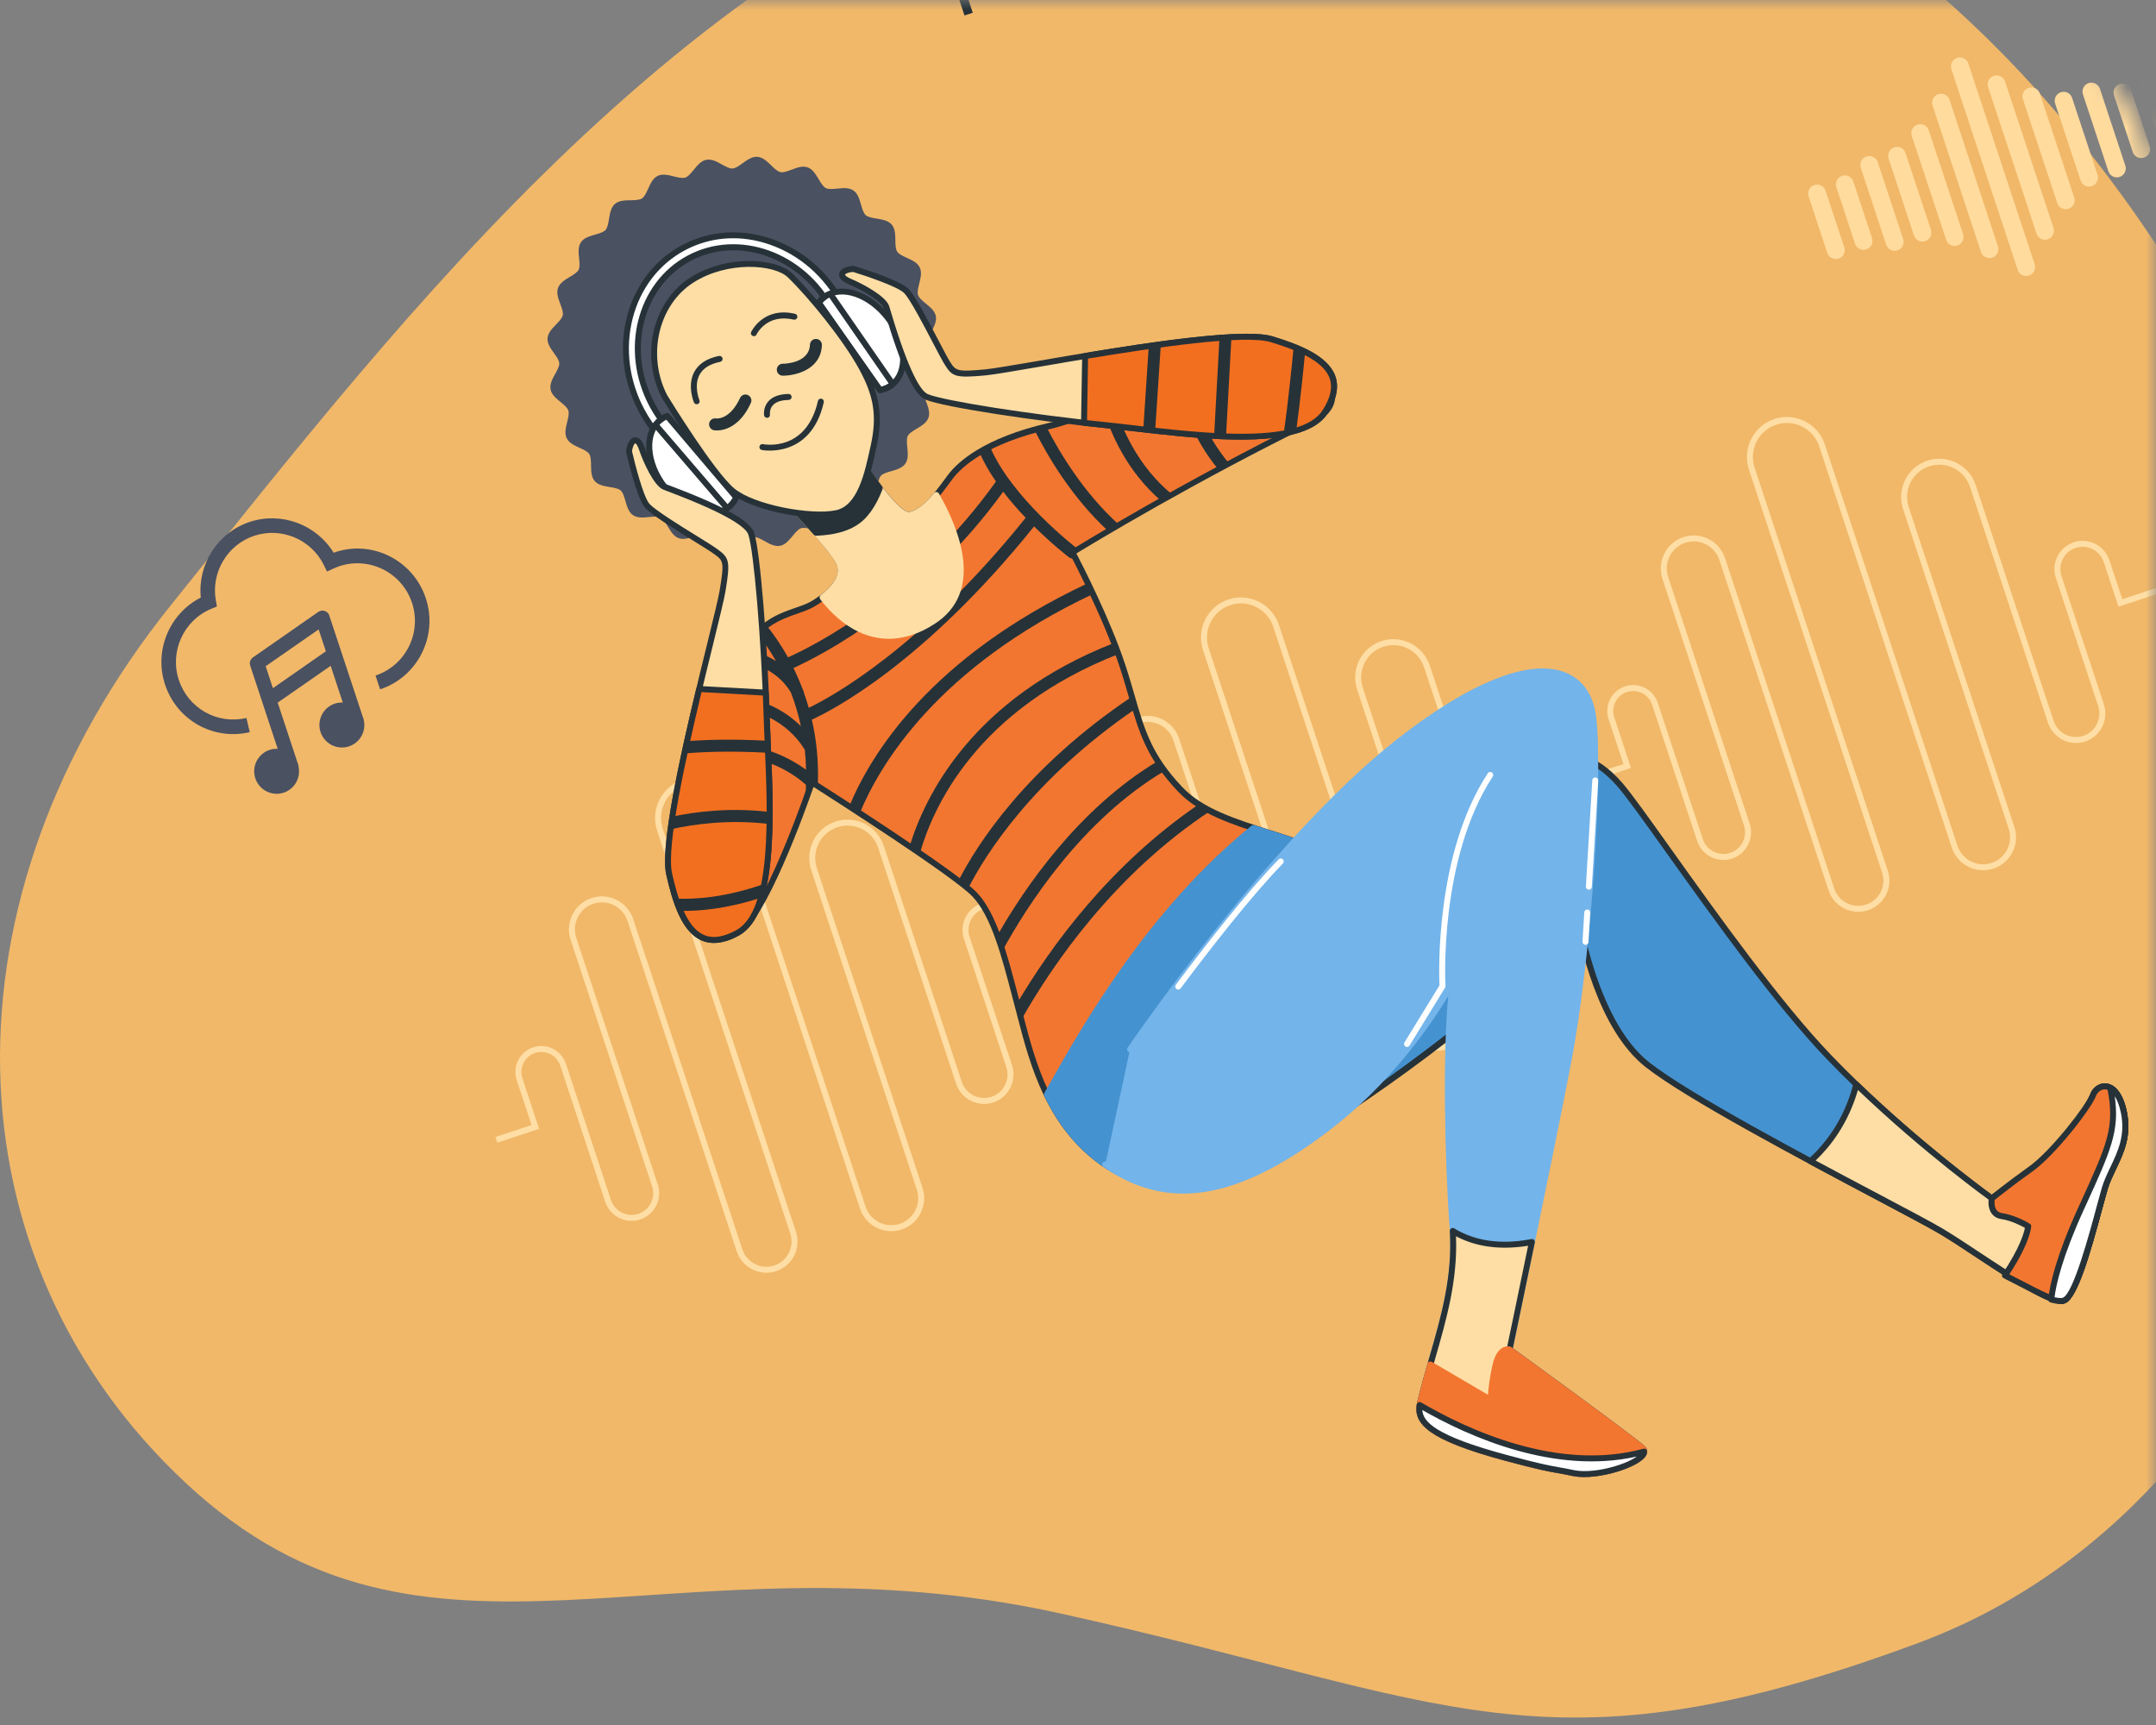 <svg width="110" height="88" viewBox="0 0 110 88" fill="none" xmlns="http://www.w3.org/2000/svg">
<rect x="0" y="0" width="110" height="88" fill="#808080" stroke="none"/>
<mask id="mask0_1006_6324" style="mask-type:alpha" maskUnits="userSpaceOnUse" x="-68" y="0" width="178" height="211">
<rect x="-67.78" width="177.78" height="210.926" rx="10" fill="#FFC97E"/>
</mask>
<g mask="url(#mask0_1006_6324)">
<path d="M94.556 -3.647C94.556 -3.647 77.274 -15.094 56.224 -9.056C35.17 -3.019 20.8 15.851 8.752 30.828C-3.297 45.807 -2.771 64.249 9.504 75.677C21.778 87.106 34.143 77.901 54.113 82.312C74.083 86.723 78.744 90.898 97.859 83.819C116.974 76.74 126.217 51.013 117.871 28.17C109.523 5.325 94.556 -3.647 94.556 -3.647Z" fill="#F1B869"/>
<path d="M39.6 64.848C38.766 65.124 37.862 64.668 37.587 63.835L32.017 46.981C31.778 46.258 30.998 45.864 30.276 46.103C29.555 46.341 29.163 47.122 29.402 47.845L33.56 60.426C33.805 61.167 33.403 61.967 32.664 62.211C31.925 62.455 31.126 62.052 30.881 61.312L28.586 54.366C28.409 53.831 27.832 53.54 27.299 53.716C26.765 53.893 26.475 54.47 26.652 55.005L27.506 57.588L25.375 58.292L25.28 58.003L27.121 57.394L26.363 55.1C26.134 54.406 26.51 53.656 27.203 53.427C27.896 53.198 28.645 53.576 28.874 54.27L31.17 61.216C31.362 61.798 31.988 62.114 32.569 61.922C33.149 61.73 33.463 61.103 33.271 60.522L29.113 47.941C28.822 47.058 29.3 46.104 30.181 45.813C31.061 45.522 32.014 46.003 32.306 46.886L37.876 63.739C38.099 64.413 38.829 64.782 39.504 64.558C40.177 64.336 40.543 63.605 40.321 62.931L33.525 42.369C33.171 41.299 33.752 40.141 34.82 39.788C35.888 39.435 37.044 40.018 37.398 41.089L44.163 61.556C44.402 62.279 45.182 62.672 45.903 62.434C46.625 62.195 47.017 61.414 46.778 60.691L41.387 44.381C41.049 43.357 41.605 42.249 42.627 41.912C43.648 41.574 44.755 42.133 45.093 43.157L49.07 55.188C49.277 55.816 49.957 56.159 50.584 55.952C51.21 55.745 51.552 55.064 51.344 54.436L49.182 47.895C48.933 47.14 49.342 46.325 50.096 46.076C50.849 45.827 51.666 46.237 51.916 46.992L52.573 48.979L54.703 48.275L54.799 48.565L52.38 49.364L51.627 47.087C51.43 46.492 50.786 46.169 50.191 46.365C49.597 46.562 49.275 47.207 49.471 47.8L51.633 54.341C51.893 55.128 51.464 55.982 50.679 56.241C49.894 56.501 49.041 56.07 48.781 55.283L44.805 43.252C44.519 42.387 43.585 41.916 42.722 42.201C41.859 42.486 41.39 43.421 41.676 44.286L47.066 60.596C47.358 61.478 46.879 62.432 45.999 62.723C45.118 63.014 44.166 62.533 43.874 61.651L37.11 41.184C36.808 40.273 35.825 39.776 34.916 40.077C34.006 40.377 33.512 41.362 33.813 42.273L40.609 62.836C40.888 63.668 40.434 64.572 39.6 64.848Z" fill="#FEDEA5"/>
<path d="M67.453 55.641C66.619 55.917 65.716 55.461 65.441 54.628L59.87 37.774C59.631 37.051 58.851 36.657 58.13 36.896C57.408 37.134 57.016 37.915 57.255 38.639L61.413 51.219C61.658 51.96 61.257 52.76 60.518 53.004C59.779 53.249 58.98 52.845 58.735 52.105L56.439 45.159C56.262 44.624 55.686 44.333 55.152 44.51C54.618 44.686 54.328 45.263 54.505 45.798L55.359 48.382L53.229 49.086L53.133 48.796L54.975 48.188L54.217 45.894C53.987 45.199 54.364 44.449 55.056 44.22C55.749 43.991 56.498 44.369 56.728 45.064L59.023 52.009C59.216 52.591 59.842 52.907 60.422 52.715C61.002 52.523 61.317 51.896 61.125 51.315L56.967 38.734C56.675 37.852 57.154 36.898 58.034 36.607C58.914 36.316 59.867 36.797 60.159 37.679L65.729 54.532C65.952 55.207 66.682 55.575 67.358 55.352C68.03 55.13 68.397 54.399 68.174 53.724L61.378 33.162C61.024 32.092 61.605 30.934 62.673 30.581C63.741 30.228 64.898 30.812 65.252 31.882L72.016 52.349C72.255 53.072 73.035 53.466 73.757 53.227C74.478 52.989 74.87 52.208 74.631 51.484L69.241 35.175C68.902 34.151 69.458 33.043 70.48 32.705C71.502 32.367 72.608 32.926 72.947 33.95L76.923 45.981C77.131 46.609 77.811 46.952 78.437 46.745C79.064 46.538 79.405 45.857 79.198 45.229L77.036 38.689C76.786 37.934 77.196 37.118 77.952 36.868C78.705 36.619 79.52 37.03 79.769 37.785L80.426 39.773L82.556 39.069L82.652 39.358L80.233 40.157L79.481 37.881C79.284 37.285 78.642 36.961 78.047 37.157C77.453 37.354 77.129 38 77.325 38.593L79.486 45.134C79.746 45.921 79.318 46.775 78.533 47.034C77.748 47.294 76.895 46.863 76.635 46.077L72.658 34.045C72.372 33.18 71.439 32.709 70.576 32.994C69.713 33.279 69.243 34.214 69.529 35.079L74.92 51.389C75.211 52.272 74.733 53.225 73.852 53.516C72.972 53.807 72.019 53.327 71.727 52.444L64.963 31.977C64.662 31.066 63.678 30.57 62.769 30.87C61.86 31.171 61.366 32.156 61.667 33.067L68.463 53.629C68.741 54.461 68.287 55.365 67.453 55.641Z" fill="#FEDEA5"/>
<path d="M95.307 46.435C94.473 46.711 93.57 46.256 93.294 45.422L87.724 28.569C87.485 27.846 86.705 27.452 85.984 27.69C85.262 27.929 84.87 28.71 85.109 29.433L89.267 42.014C89.512 42.755 89.111 43.555 88.372 43.799C87.633 44.043 86.833 43.64 86.589 42.899L84.293 35.954C84.116 35.418 83.54 35.128 83.006 35.304C82.472 35.48 82.182 36.057 82.359 36.593L83.213 39.176L81.083 39.88L80.987 39.591L82.829 38.982L82.07 36.688C81.841 35.994 82.218 35.244 82.91 35.015C83.603 34.786 84.352 35.164 84.582 35.858L86.877 42.804C87.07 43.385 87.696 43.701 88.276 43.51C88.856 43.318 89.171 42.691 88.979 42.109L84.82 29.528C84.529 28.646 85.008 27.692 85.888 27.401C86.768 27.11 87.721 27.591 88.013 28.473L93.583 45.327C93.806 46.001 94.536 46.37 95.211 46.146C95.887 45.923 96.251 45.193 96.028 44.519L89.232 23.957C88.878 22.886 89.459 21.728 90.527 21.375C91.595 21.023 92.752 21.606 93.106 22.677L99.87 43.143C100.109 43.867 100.889 44.26 101.611 44.022C102.332 43.783 102.724 43.002 102.485 42.279L97.095 25.969C96.756 24.945 97.312 23.837 98.334 23.5C99.356 23.162 100.462 23.72 100.801 24.744L104.777 36.776C104.985 37.403 105.665 37.747 106.291 37.539C106.917 37.333 107.259 36.652 107.052 36.024L104.89 29.483C104.64 28.728 105.05 27.913 105.806 27.663C106.559 27.414 107.374 27.825 107.623 28.58L108.28 30.567L110.41 29.863L110.506 30.152L108.087 30.952L107.335 28.675C107.138 28.079 106.496 27.755 105.901 27.952C105.307 28.148 104.983 28.795 105.179 29.388L107.34 35.928C107.6 36.715 107.172 37.569 106.387 37.829C105.602 38.088 104.749 37.658 104.488 36.871L100.512 24.84C100.226 23.975 99.293 23.504 98.429 23.789C97.566 24.074 97.097 25.009 97.383 25.874L102.774 42.184C103.065 43.066 102.587 44.02 101.706 44.311C100.826 44.602 99.873 44.121 99.581 43.239L92.817 22.772C92.516 21.861 91.532 21.364 90.623 21.665C89.714 21.965 89.219 22.95 89.521 23.861L96.317 44.424C96.595 45.256 96.141 46.16 95.307 46.435Z" fill="#FEDEA5"/>
<path d="M52.297 -0.224L51.41 -2.905L49.538 -0.801L52.297 -0.224Z" fill="#263238"/>
<path d="M48.725 -2.089L48.304 -1.95L49.209 0.79L49.631 0.651L48.725 -2.089Z" fill="#263238"/>
<path d="M56.83 -7.53C54.861 -6.879 53.797 -4.753 54.448 -2.783C55.1 -0.81 57.224 0.259 59.19 -0.39C61.158 -1.041 62.223 -3.167 61.572 -5.137C60.919 -7.11 58.798 -8.181 56.83 -7.53ZM58.126 -1.913L57.067 -1.563L55.823 -5.326L56.882 -5.676L58.126 -1.913ZM60.196 -2.597L59.136 -2.247L57.892 -6.01L58.952 -6.36L60.196 -2.597Z" fill="#263238"/>
<path d="M96.81 12.772C96.571 12.851 96.313 12.721 96.234 12.481L94.938 8.561C94.859 8.321 94.988 8.064 95.228 7.984C95.467 7.905 95.725 8.035 95.804 8.275L97.1 12.195C97.178 12.432 97.05 12.693 96.81 12.772Z" fill="#FFDB9D"/>
<path d="M95.221 12.723C94.982 12.802 94.724 12.672 94.645 12.432L93.692 9.548C93.612 9.307 93.742 9.05 93.981 8.971C94.221 8.891 94.478 9.021 94.558 9.261L95.511 12.146C95.59 12.386 95.461 12.643 95.221 12.723Z" fill="#FFDB9D"/>
<path d="M93.805 13.191C93.565 13.27 93.308 13.14 93.228 12.9L92.275 10.016C92.195 9.776 92.325 9.518 92.564 9.439C92.804 9.36 93.061 9.489 93.141 9.73L94.094 12.614C94.173 12.854 94.044 13.112 93.805 13.191Z" fill="#FFDB9D"/>
<path d="M110.805 7.572C110.566 7.651 110.308 7.521 110.229 7.281L109.276 4.397C109.196 4.157 109.326 3.899 109.565 3.82C109.805 3.741 110.062 3.871 110.142 4.111L111.095 6.995C111.174 7.235 111.045 7.493 110.805 7.572Z" fill="#FFDB9D"/>
<path d="M109.388 8.04C109.148 8.12 108.891 7.99 108.812 7.75L107.858 4.865C107.779 4.625 107.908 4.367 108.148 4.288C108.387 4.209 108.645 4.339 108.724 4.579L109.677 7.463C109.757 7.703 109.628 7.961 109.388 8.04Z" fill="#FFDB9D"/>
<path d="M98.228 12.303C97.988 12.383 97.731 12.253 97.651 12.013L96.356 8.093C96.276 7.853 96.406 7.595 96.645 7.516C96.885 7.437 97.142 7.566 97.222 7.807L98.517 11.726C98.595 11.964 98.464 12.225 98.228 12.303Z" fill="#FFDB9D"/>
<path d="M99.869 12.524C99.629 12.604 99.372 12.474 99.293 12.234L97.541 6.934C97.462 6.694 97.591 6.436 97.831 6.357C98.07 6.278 98.328 6.408 98.407 6.648L100.159 11.947C100.238 12.188 100.109 12.445 99.869 12.524Z" fill="#FFDB9D"/>
<path d="M101.646 13.144C101.406 13.223 101.149 13.094 101.07 12.853L98.6 5.381C98.521 5.141 98.65 4.883 98.89 4.804C99.129 4.725 99.387 4.855 99.466 5.095L101.936 12.567C102.014 12.804 101.886 13.065 101.646 13.144Z" fill="#FFDB9D"/>
<path d="M108.145 9.026C107.906 9.105 107.648 8.975 107.569 8.735L106.273 4.815C106.194 4.575 106.323 4.317 106.563 4.238C106.802 4.159 107.06 4.289 107.139 4.529L108.435 8.449C108.513 8.686 108.382 8.947 108.145 9.026Z" fill="#FFDB9D"/>
<path d="M106.727 9.494C106.488 9.574 106.23 9.444 106.151 9.204L104.855 5.284C104.776 5.044 104.905 4.786 105.145 4.707C105.385 4.628 105.642 4.757 105.721 4.998L107.017 8.917C107.095 9.155 106.967 9.415 106.727 9.494Z" fill="#FFDB9D"/>
<path d="M105.538 10.651C105.298 10.73 105.041 10.601 104.962 10.36L103.21 5.061C103.131 4.821 103.26 4.563 103.5 4.484C103.739 4.405 103.997 4.534 104.076 4.775L105.827 10.074C105.907 10.314 105.777 10.572 105.538 10.651Z" fill="#FFDB9D"/>
<path d="M104.48 12.207C104.241 12.287 103.983 12.157 103.904 11.917L101.434 4.444C101.355 4.204 101.484 3.946 101.724 3.867C101.963 3.788 102.221 3.918 102.3 4.158L104.77 11.63C104.848 11.868 104.72 12.128 104.48 12.207Z" fill="#FFDB9D"/>
<path d="M103.519 14.055C103.279 14.134 103.022 14.005 102.943 13.764L99.56 3.53C99.481 3.289 99.61 3.032 99.85 2.953C100.089 2.873 100.347 3.003 100.426 3.243L103.809 13.478C103.888 13.718 103.759 13.976 103.519 14.055Z" fill="#FFDB9D"/>
<path d="M17.023 28.197C16.142 26.762 14.363 26.089 12.741 26.625C11.107 27.165 10.073 28.791 10.245 30.485C8.647 31.296 7.847 33.188 8.42 34.92C9.021 36.74 10.878 37.785 12.742 37.352L12.573 36.628C11.087 36.975 9.604 36.14 9.124 34.688C8.642 33.23 9.376 31.633 10.791 31.053L11.068 30.939L11.014 30.642C10.753 29.211 11.595 27.787 12.975 27.331C14.357 26.874 15.883 27.518 16.525 28.831L16.684 29.157L17.012 29.006C17.112 28.961 17.213 28.918 17.317 28.883C18.852 28.376 20.513 29.216 21.021 30.752C21.53 32.291 20.693 33.954 19.16 34.461L19.393 35.166C21.316 34.531 22.362 32.446 21.725 30.52C21.084 28.569 18.954 27.501 17.023 28.197Z" fill="#4A5161"/>
<path d="M16.805 31.404C16.769 31.295 16.682 31.205 16.57 31.168C16.459 31.131 16.337 31.149 16.24 31.216L12.906 33.537C12.77 33.63 12.715 33.802 12.767 33.959L14.169 38.202C14.033 38.196 13.891 38.211 13.755 38.256C13.155 38.454 12.828 39.105 13.027 39.706C13.226 40.308 13.876 40.636 14.476 40.437C15.044 40.249 15.361 39.657 15.226 39.085L15.238 39.081L14.168 35.844L16.871 33.966L17.49 35.841C17.357 35.833 17.218 35.85 17.082 35.895C16.482 36.094 16.156 36.744 16.355 37.345C16.554 37.947 17.203 38.275 17.803 38.076C18.404 37.878 18.73 37.228 18.531 36.626C18.529 36.62 18.524 36.615 18.523 36.61L16.802 31.405L16.805 31.404ZM16.626 33.225L13.924 35.107L13.554 33.987L16.257 32.109L16.626 33.225Z" fill="#4A5161"/>
<path d="M46.698 15.094C46.565 14.691 46.97 14.076 46.792 13.705C46.609 13.326 45.877 13.26 45.648 12.915C45.417 12.565 45.649 11.862 45.379 11.55C45.105 11.233 44.379 11.361 44.069 11.085C43.757 10.806 43.801 10.069 43.455 9.834C43.108 9.599 42.443 9.912 42.07 9.724C41.697 9.536 41.552 8.814 41.157 8.675C40.766 8.538 40.198 9.011 39.789 8.925C39.383 8.841 39.053 8.18 38.636 8.148C38.222 8.117 37.801 8.722 37.383 8.745C36.971 8.768 36.481 8.215 36.068 8.293C35.664 8.369 35.414 9.065 35.013 9.197C34.611 9.33 33.997 8.924 33.626 9.101C33.248 9.283 33.183 10.017 32.839 10.246C32.49 10.477 31.788 10.244 31.477 10.513C31.161 10.788 31.29 11.516 31.014 11.825C30.737 12.138 30.001 12.092 29.767 12.439C29.533 12.786 29.846 13.453 29.659 13.826C29.471 14.199 28.751 14.344 28.613 14.74C28.476 15.131 28.949 15.7 28.864 16.11C28.78 16.516 28.121 16.847 28.09 17.265C28.06 17.679 28.664 18.102 28.687 18.521C28.712 18.933 28.16 19.424 28.239 19.837C28.318 20.241 29.009 20.494 29.142 20.896C29.275 21.298 28.87 21.913 29.047 22.284C29.23 22.663 29.963 22.729 30.192 23.074C30.423 23.424 30.191 24.127 30.461 24.439C30.735 24.756 31.461 24.628 31.77 24.904C32.083 25.183 32.039 25.92 32.385 26.155C32.732 26.39 33.397 26.077 33.77 26.265C34.142 26.453 34.288 27.175 34.683 27.314C35.074 27.451 35.642 26.978 36.051 27.064C36.457 27.148 36.787 27.809 37.204 27.842C37.618 27.872 38.039 27.267 38.457 27.244C38.869 27.221 39.359 27.774 39.772 27.696C40.175 27.617 40.426 26.924 40.828 26.792C41.229 26.659 41.843 27.066 42.214 26.889C42.592 26.706 42.657 25.972 43.001 25.743C43.35 25.512 44.052 25.745 44.363 25.476C44.678 25.201 44.55 24.474 44.826 24.164C45.103 23.851 45.839 23.897 46.073 23.55C46.307 23.203 45.994 22.536 46.181 22.163C46.369 21.79 47.089 21.645 47.227 21.25C47.364 20.858 46.891 20.289 46.976 19.879C47.059 19.473 47.719 19.142 47.75 18.725C47.78 18.311 47.176 17.888 47.153 17.468C47.129 17.056 47.68 16.566 47.601 16.152C47.524 15.745 46.831 15.496 46.698 15.094Z" fill="#4A5161"/>
<path d="M39.872 27.826C39.849 27.833 39.825 27.838 39.801 27.843C39.529 27.894 39.263 27.748 39.008 27.604C38.816 27.498 38.62 27.389 38.469 27.397C38.312 27.407 38.125 27.54 37.944 27.67C37.709 27.841 37.463 28.015 37.194 27.995C36.921 27.973 36.701 27.764 36.492 27.559C36.336 27.406 36.172 27.248 36.02 27.215C35.868 27.182 35.655 27.262 35.447 27.34C35.173 27.444 34.892 27.55 34.634 27.458C34.377 27.367 34.22 27.107 34.071 26.858C33.957 26.668 33.841 26.472 33.702 26.402C33.564 26.333 33.338 26.356 33.118 26.377C32.826 26.406 32.525 26.435 32.299 26.282C32.072 26.129 31.989 25.839 31.909 25.558C31.848 25.344 31.785 25.124 31.668 25.021C31.553 24.918 31.327 24.883 31.11 24.846C30.822 24.797 30.521 24.749 30.343 24.541C30.167 24.336 30.16 24.034 30.156 23.743C30.153 23.52 30.148 23.29 30.062 23.158C29.979 23.032 29.771 22.936 29.575 22.847C29.307 22.724 29.03 22.601 28.911 22.348C28.795 22.104 28.866 21.814 28.936 21.534C28.99 21.318 29.047 21.093 28.997 20.943C28.948 20.793 28.768 20.646 28.596 20.504C28.372 20.322 28.139 20.129 28.091 19.866C28.039 19.594 28.185 19.328 28.328 19.072C28.434 18.88 28.542 18.684 28.534 18.532C28.523 18.375 28.391 18.188 28.261 18.009C28.091 17.774 27.916 17.527 27.936 17.257C27.958 16.983 28.167 16.764 28.37 16.555C28.523 16.399 28.68 16.234 28.713 16.082C28.746 15.93 28.666 15.716 28.587 15.508C28.484 15.234 28.378 14.951 28.469 14.694C28.559 14.436 28.818 14.28 29.067 14.13C29.256 14.016 29.452 13.9 29.521 13.762C29.591 13.623 29.567 13.397 29.546 13.176C29.516 12.884 29.487 12.582 29.64 12.358C29.793 12.132 30.082 12.049 30.363 11.969C30.577 11.908 30.796 11.845 30.898 11.728C31.001 11.614 31.035 11.387 31.072 11.17C31.121 10.881 31.169 10.579 31.376 10.402C31.58 10.225 31.882 10.219 32.172 10.216C32.395 10.213 32.624 10.207 32.756 10.122C32.882 10.039 32.977 9.831 33.066 9.635C33.188 9.366 33.311 9.088 33.56 8.971C33.804 8.855 34.093 8.926 34.373 8.998C34.589 9.051 34.813 9.109 34.963 9.059C35.113 9.01 35.258 8.83 35.4 8.658C35.582 8.434 35.774 8.201 36.037 8.152C36.308 8.101 36.574 8.247 36.832 8.39C37.025 8.496 37.221 8.605 37.371 8.597C37.528 8.587 37.715 8.454 37.893 8.325C38.128 8.154 38.374 7.98 38.644 8C38.917 8.022 39.136 8.232 39.345 8.436C39.501 8.589 39.665 8.747 39.817 8.78C39.969 8.813 40.186 8.732 40.391 8.655C40.664 8.552 40.946 8.446 41.203 8.537C41.461 8.628 41.617 8.888 41.767 9.14C41.882 9.33 41.998 9.526 42.136 9.596C42.274 9.665 42.5 9.642 42.721 9.621C43.012 9.592 43.313 9.563 43.539 9.716C43.766 9.869 43.849 10.159 43.929 10.44C43.991 10.654 44.054 10.874 44.171 10.977C44.285 11.08 44.511 11.115 44.728 11.152C45.017 11.201 45.317 11.249 45.495 11.457C45.671 11.662 45.679 11.964 45.682 12.255C45.685 12.479 45.691 12.708 45.776 12.84C45.859 12.966 46.067 13.062 46.263 13.151C46.531 13.274 46.809 13.397 46.926 13.647C47.042 13.891 46.971 14.181 46.901 14.461C46.847 14.678 46.79 14.902 46.84 15.052C46.89 15.203 47.069 15.349 47.241 15.491C47.465 15.674 47.698 15.866 47.747 16.129C47.798 16.401 47.652 16.667 47.511 16.926C47.404 17.118 47.294 17.315 47.305 17.466C47.315 17.623 47.447 17.81 47.578 17.991C47.748 18.227 47.923 18.474 47.903 18.744C47.882 19.017 47.673 19.237 47.469 19.446C47.316 19.602 47.159 19.766 47.126 19.919C47.093 20.071 47.173 20.285 47.252 20.493C47.355 20.767 47.462 21.049 47.371 21.307C47.28 21.565 47.021 21.721 46.77 21.872C46.58 21.986 46.385 22.102 46.315 22.24C46.245 22.379 46.269 22.605 46.291 22.826C46.32 23.118 46.349 23.419 46.197 23.646C46.044 23.87 45.755 23.956 45.474 24.036C45.261 24.097 45.041 24.16 44.939 24.277C44.836 24.391 44.802 24.617 44.765 24.835C44.716 25.124 44.669 25.425 44.462 25.603C44.257 25.779 43.956 25.786 43.665 25.789C43.442 25.792 43.216 25.796 43.081 25.883C42.955 25.966 42.861 26.174 42.772 26.37C42.649 26.638 42.526 26.916 42.274 27.035C42.035 27.153 41.742 27.079 41.462 27.008C41.246 26.954 41.022 26.897 40.871 26.947C40.721 26.996 40.576 27.176 40.434 27.348C40.27 27.54 40.1 27.75 39.872 27.826ZM38.267 27.127C38.325 27.108 38.385 27.095 38.447 27.09C38.686 27.075 38.925 27.208 39.153 27.335C39.361 27.452 39.58 27.572 39.742 27.541C39.898 27.509 40.052 27.323 40.202 27.139C40.371 26.932 40.547 26.72 40.781 26.643C41.015 26.566 41.284 26.634 41.541 26.696C41.768 26.753 42.005 26.812 42.15 26.745C42.299 26.674 42.4 26.448 42.501 26.228C42.608 25.991 42.721 25.742 42.921 25.611C43.126 25.476 43.4 25.472 43.665 25.468C43.9 25.464 44.145 25.46 44.268 25.356C44.392 25.247 44.433 25.003 44.471 24.769C44.513 24.508 44.556 24.24 44.716 24.059C44.877 23.877 45.14 23.8 45.395 23.728C45.623 23.663 45.86 23.594 45.95 23.462C46.043 23.325 46.016 23.08 45.993 22.844C45.966 22.58 45.941 22.309 46.048 22.091C46.155 21.873 46.391 21.734 46.618 21.598C46.821 21.476 47.032 21.349 47.087 21.196C47.139 21.044 47.053 20.812 46.97 20.589C46.875 20.342 46.781 20.084 46.83 19.846C46.88 19.608 47.068 19.415 47.252 19.225C47.42 19.055 47.592 18.876 47.602 18.712C47.612 18.551 47.469 18.352 47.332 18.159C47.178 17.944 47.018 17.721 47.004 17.475C46.989 17.236 47.121 16.997 47.247 16.769C47.364 16.56 47.484 16.341 47.452 16.178C47.423 16.021 47.235 15.868 47.05 15.717C46.844 15.548 46.632 15.371 46.554 15.137C46.477 14.903 46.545 14.633 46.607 14.375C46.663 14.148 46.722 13.91 46.655 13.766C46.583 13.616 46.357 13.514 46.138 13.413C45.901 13.306 45.652 13.192 45.522 12.991C45.387 12.786 45.382 12.511 45.378 12.246C45.374 12.01 45.369 11.765 45.265 11.642C45.156 11.517 44.912 11.476 44.679 11.438C44.418 11.396 44.151 11.352 43.969 11.191C43.788 11.029 43.711 10.766 43.639 10.511C43.573 10.282 43.504 10.045 43.372 9.954C43.236 9.864 42.991 9.887 42.755 9.911C42.492 9.937 42.222 9.962 42.004 9.854C41.788 9.746 41.647 9.51 41.511 9.282C41.389 9.079 41.261 8.867 41.108 8.812C40.957 8.76 40.726 8.846 40.504 8.929C40.255 9.02 39.999 9.118 39.762 9.068C39.525 9.018 39.331 8.829 39.142 8.644C38.971 8.476 38.792 8.304 38.629 8.294C38.468 8.282 38.269 8.425 38.077 8.562C37.863 8.717 37.64 8.877 37.395 8.891C37.156 8.905 36.917 8.773 36.69 8.646C36.481 8.528 36.262 8.408 36.1 8.44C35.943 8.469 35.791 8.657 35.64 8.842C35.472 9.048 35.296 9.263 35.062 9.341C34.828 9.418 34.559 9.35 34.301 9.284C34.074 9.228 33.837 9.168 33.692 9.235C33.543 9.307 33.442 9.533 33.341 9.752C33.234 9.99 33.121 10.239 32.921 10.369C32.716 10.505 32.442 10.508 32.178 10.512C31.942 10.516 31.697 10.521 31.574 10.625C31.45 10.733 31.409 10.978 31.371 11.212C31.329 11.473 31.287 11.741 31.126 11.922C30.965 12.104 30.701 12.178 30.447 12.252C30.219 12.318 29.983 12.387 29.892 12.519C29.802 12.655 29.826 12.9 29.849 13.136C29.876 13.4 29.901 13.671 29.794 13.89C29.687 14.108 29.451 14.247 29.224 14.383C29.021 14.505 28.81 14.632 28.755 14.785C28.703 14.937 28.789 15.168 28.872 15.391C28.964 15.64 29.062 15.897 29.012 16.134C28.963 16.372 28.774 16.566 28.59 16.755C28.422 16.926 28.251 17.105 28.241 17.268C28.23 17.429 28.373 17.629 28.51 17.821C28.664 18.037 28.824 18.26 28.838 18.505C28.853 18.744 28.721 18.984 28.595 19.212C28.478 19.42 28.358 19.64 28.39 19.802C28.419 19.959 28.608 20.112 28.792 20.263C28.998 20.432 29.21 20.609 29.288 20.844C29.365 21.078 29.297 21.348 29.235 21.605C29.179 21.833 29.12 22.07 29.187 22.215C29.259 22.364 29.486 22.469 29.704 22.567C29.941 22.675 30.19 22.788 30.32 22.989C30.456 23.195 30.46 23.469 30.464 23.734C30.468 23.97 30.473 24.216 30.577 24.339C30.686 24.463 30.93 24.505 31.164 24.543C31.424 24.585 31.691 24.628 31.873 24.79C32.054 24.951 32.132 25.214 32.203 25.47C32.269 25.698 32.338 25.936 32.47 26.027C32.607 26.119 32.851 26.093 33.087 26.07C33.35 26.044 33.62 26.019 33.839 26.126C34.056 26.234 34.196 26.47 34.332 26.698C34.453 26.902 34.581 27.113 34.734 27.169C34.885 27.221 35.116 27.135 35.339 27.052C35.586 26.957 35.843 26.863 36.08 26.913C36.318 26.963 36.511 27.152 36.701 27.337C36.871 27.505 37.05 27.677 37.213 27.687C37.374 27.698 37.57 27.556 37.765 27.418C37.926 27.304 38.091 27.185 38.267 27.127Z" fill="#4A5161"/>
<path d="M34.023 22.413C33.913 22.449 33.786 22.421 33.703 22.326C33.329 21.911 33.003 21.448 32.736 20.949C31.093 17.869 32.054 14.14 34.873 12.634C37.692 11.128 41.321 12.409 42.963 15.489C43.057 15.667 43.146 15.849 43.223 16.032C43.29 16.187 43.217 16.364 43.063 16.431C42.905 16.497 42.731 16.426 42.664 16.271C42.594 16.105 42.513 15.939 42.427 15.775C40.944 12.993 37.685 11.823 35.16 13.171C32.637 14.519 31.788 17.88 33.272 20.662C33.515 21.118 33.812 21.543 34.151 21.918C34.263 22.045 34.256 22.237 34.13 22.349C34.102 22.381 34.063 22.4 34.023 22.413Z" fill="white"/>
<path d="M34.071 22.558C33.901 22.614 33.712 22.564 33.591 22.431C33.207 22.006 32.874 21.532 32.603 21.022C31.792 19.499 31.571 17.772 31.987 16.165C32.402 14.552 33.402 13.249 34.805 12.503C36.206 11.754 37.842 11.647 39.412 12.203C40.978 12.757 42.288 13.9 43.098 15.422C43.193 15.603 43.284 15.791 43.364 15.976C43.463 16.207 43.357 16.476 43.124 16.575C42.885 16.677 42.625 16.567 42.525 16.334C42.456 16.174 42.38 16.009 42.295 15.851C40.853 13.145 37.684 12.004 35.235 13.311C32.785 14.618 31.967 17.885 33.41 20.595C33.647 21.042 33.937 21.454 34.27 21.822C34.438 22.01 34.424 22.297 34.24 22.467C34.189 22.506 34.132 22.538 34.071 22.558ZM35.765 12.416C35.485 12.509 35.21 12.626 34.946 12.767C33.621 13.475 32.675 14.709 32.28 16.238C31.885 17.774 32.096 19.421 32.871 20.875C33.132 21.363 33.45 21.82 33.817 22.225C33.872 22.284 33.971 22.293 34.032 22.234C34.093 22.178 34.099 22.08 34.041 22.019C33.692 21.634 33.388 21.199 33.138 20.733C31.615 17.876 32.49 14.423 35.086 13.036C37.683 11.651 41.037 12.847 42.557 15.704C42.647 15.87 42.727 16.042 42.799 16.211C42.831 16.29 42.919 16.322 43.001 16.292C43.038 16.277 43.067 16.248 43.079 16.208C43.096 16.171 43.095 16.129 43.08 16.093C43.005 15.915 42.917 15.736 42.825 15.564C42.049 14.107 40.798 13.015 39.305 12.489C38.118 12.066 36.888 12.045 35.765 12.416Z" fill="#263238"/>
<path d="M67.141 57.653C67.141 57.653 77.916 50.896 80.423 46.217C80.423 46.217 81.18 52.063 84.062 54.32C86.943 56.576 97.151 61.693 99.008 62.79C100.866 63.886 104.585 66.681 105.321 66.332C106.06 65.981 107.028 61.811 107.382 60.622C107.736 59.437 108.705 58.436 108.357 56.735C108.008 55.031 107.013 55.254 106.789 55.864C106.564 56.474 105.074 58.638 103.951 59.436C102.828 60.234 101.624 61.133 101.624 61.133C101.624 61.133 97.222 57.986 93.319 53.927C89.416 49.867 84.021 41.604 82.647 40.023C81.271 38.447 79.925 38.25 78.482 38.727C77.039 39.204 72.421 40.73 65.518 46.968C58.615 53.206 60.051 56.582 61.236 57.583C62.42 58.588 64.696 59.013 67.141 57.653Z" fill="#4592D0"/>
<path d="M105.344 66.49C104.744 66.689 103.165 65.69 100.846 64.156C100.132 63.682 99.456 63.235 98.932 62.927C98.407 62.619 97.215 61.986 95.705 61.186C91.859 59.148 86.046 56.07 83.972 54.446C81.501 52.512 80.58 48.087 80.34 46.674C77.507 51.304 67.65 57.517 67.223 57.786C67.22 57.787 67.217 57.788 67.215 57.792C64.723 59.174 62.369 58.745 61.14 57.708C60.833 57.45 60.12 56.697 60.094 55.281C60.066 53.663 60.967 50.888 65.419 46.863C72.346 40.601 76.93 39.086 78.436 38.588C80.107 38.035 81.484 38.463 82.763 39.93C83.227 40.461 84.129 41.728 85.274 43.333C87.62 46.623 90.834 51.125 93.431 53.829C96.974 57.516 100.979 60.479 101.624 60.949C101.924 60.725 102.928 59.983 103.864 59.317C104.965 58.533 106.437 56.381 106.647 55.814C106.776 55.467 107.102 55.243 107.443 55.269C107.68 55.287 108.254 55.463 108.509 56.71C108.763 57.954 108.352 58.822 107.952 59.657C107.788 60.003 107.633 60.327 107.529 60.673C107.463 60.897 107.371 61.232 107.265 61.626C106.624 64.017 105.996 66.185 105.387 66.473C105.373 66.481 105.359 66.486 105.344 66.49ZM80.376 46.075C80.399 46.067 80.427 46.064 80.451 46.069C80.515 46.08 80.565 46.134 80.574 46.199C80.58 46.258 81.358 52.011 84.154 54.202C86.207 55.812 92.005 58.882 95.843 60.915C97.357 61.718 98.556 62.352 99.085 62.664C99.614 62.977 100.294 63.426 101.012 63.902C102.523 64.901 104.812 66.41 105.257 66.198C105.791 65.945 106.589 62.973 106.973 61.547C107.081 61.148 107.171 60.81 107.238 60.586C107.347 60.219 107.516 59.868 107.677 59.53C108.055 58.737 108.444 57.919 108.21 56.774C108.06 56.05 107.765 55.602 107.42 55.575C107.216 55.559 107.014 55.703 106.932 55.922C106.707 56.529 105.205 58.736 104.042 59.566C102.933 60.356 101.73 61.251 101.718 61.262C101.664 61.302 101.593 61.303 101.539 61.263C101.494 61.233 97.08 58.061 93.212 54.039C90.598 51.322 87.379 46.805 85.026 43.511C83.887 41.914 82.986 40.652 82.532 40.132C81.326 38.749 80.093 38.361 78.529 38.878C77.037 39.371 72.499 40.871 65.618 47.089C61.249 51.036 60.365 53.718 60.393 55.275C60.416 56.564 61.056 57.241 61.331 57.474C62.481 58.445 64.695 58.837 67.06 57.526C67.304 57.371 77.842 50.711 80.288 46.149C80.309 46.113 80.341 46.086 80.376 46.075ZM67.142 57.656L67.144 57.655L67.142 57.656Z" fill="#263238"/>
<path d="M108.359 56.737C108.01 55.033 107.015 55.256 106.79 55.866C106.566 56.476 105.076 58.641 103.953 59.438C102.83 60.236 101.626 61.135 101.626 61.135C101.626 61.135 98.197 58.684 94.709 55.319C94.212 57.264 93.173 58.519 92.373 59.236C95.351 60.837 98.126 62.269 99.01 62.792C100.868 63.889 104.586 66.683 105.323 66.334C106.062 65.984 107.03 61.813 107.383 60.625C107.74 59.438 108.711 58.441 108.359 56.737Z" fill="#FEDEA5"/>
<path d="M105.344 66.49C104.744 66.689 103.165 65.689 100.846 64.155C100.132 63.682 99.456 63.235 98.932 62.927C98.407 62.619 97.212 61.984 95.698 61.181C94.673 60.638 93.502 60.02 92.301 59.371C92.258 59.347 92.228 59.305 92.222 59.256C92.215 59.207 92.234 59.159 92.271 59.124C93.043 58.429 94.072 57.201 94.562 55.284C94.576 55.231 94.618 55.191 94.667 55.175C94.72 55.161 94.775 55.174 94.814 55.213C97.944 58.231 101.06 60.539 101.621 60.95C101.922 60.726 102.925 59.983 103.861 59.318C104.962 58.533 106.435 56.381 106.644 55.815C106.773 55.467 107.099 55.244 107.441 55.269C107.677 55.287 108.251 55.463 108.506 56.711C108.761 57.955 108.349 58.823 107.95 59.657C107.786 60.004 107.63 60.328 107.527 60.673C107.46 60.898 107.369 61.232 107.262 61.627C106.621 64.018 105.993 66.186 105.384 66.474C105.373 66.481 105.359 66.485 105.344 66.49ZM92.633 59.204C93.769 59.813 94.868 60.397 95.841 60.909C97.359 61.714 98.558 62.347 99.087 62.66C99.617 62.973 100.296 63.422 101.014 63.898C102.525 64.897 104.814 66.406 105.259 66.194C105.794 65.941 106.592 62.969 106.975 61.542C107.083 61.144 107.173 60.806 107.24 60.582C107.35 60.215 107.519 59.864 107.679 59.526C108.057 58.733 108.446 57.915 108.212 56.77C108.062 56.046 107.767 55.598 107.422 55.571C107.218 55.554 107.016 55.698 106.935 55.918C106.709 56.525 105.207 58.732 104.044 59.562C102.935 60.352 101.732 61.247 101.72 61.258C101.666 61.298 101.596 61.299 101.541 61.259C101.507 61.235 98.187 58.851 94.793 55.605C94.291 57.334 93.379 58.495 92.633 59.204Z" fill="#263238"/>
<path d="M40.233 25.66C40.233 25.66 42.363 27.853 42.785 28.654C43.206 29.455 42.383 30.276 41.465 30.813C40.548 31.351 38.811 31.299 37.845 33.576C36.878 35.853 35.618 44.808 35.449 46.195C35.283 47.582 36.173 48.385 37.629 47.589C39.085 46.794 41.421 39.912 41.421 39.912C41.421 39.912 48.642 44.498 49.72 45.628C50.799 46.76 51.332 49.09 51.964 51.467C52.593 53.846 53.361 57.35 56.384 59.405C59.407 61.461 64.103 60.772 67.138 57.651C70.171 54.534 71.952 46.642 69.302 44.543C66.654 42.441 62.259 42.424 60.221 40.277C58.182 38.13 58.133 36.587 57.27 33.974C56.407 31.362 54.716 28.186 54.716 28.186C54.716 28.186 60.3 24.736 67.004 21.451C69.335 20.309 66.892 18.042 65.297 17.944C63.296 17.819 55.743 21.227 53.543 21.729C50.367 22.458 49.009 23.616 48.468 24.343C47.927 25.071 47.245 26.079 46.446 26.266C45.647 26.453 43.543 22.916 43.543 22.916C43.543 22.916 42.063 25.289 40.233 25.66Z" fill="#F37630"/>
<path d="M63.273 60.247C60.851 61.047 58.246 60.856 56.3 59.532C53.397 57.558 52.546 54.297 51.925 51.913L51.656 50.885C51.098 48.752 50.569 46.736 49.613 45.733C48.651 44.719 42.582 40.83 41.507 40.143C41.116 41.267 39.077 46.972 37.704 47.721C36.979 48.115 36.325 48.161 35.866 47.847C35.416 47.54 35.208 46.932 35.3 46.173C35.446 44.957 36.719 35.837 37.705 33.512C38.453 31.747 39.64 31.335 40.59 31.005C40.889 30.903 41.167 30.805 41.388 30.677C41.798 30.436 43.102 29.585 42.649 28.72C42.244 27.949 40.144 25.781 40.121 25.76C40.083 25.721 40.069 25.661 40.084 25.608C40.101 25.555 40.143 25.515 40.2 25.503C41.945 25.147 43.4 22.854 43.415 22.832C43.442 22.788 43.494 22.762 43.545 22.761C43.597 22.763 43.647 22.788 43.675 22.833C44.681 24.522 45.982 26.21 46.414 26.112C47.089 25.957 47.71 25.113 48.21 24.437L48.349 24.247C48.848 23.578 50.181 22.339 53.511 21.575C54.335 21.386 55.974 20.764 57.709 20.104C60.673 18.98 64.034 17.706 65.307 17.782C66.379 17.848 67.875 18.866 68.091 19.956C68.184 20.422 68.083 21.085 67.071 21.579C60.987 24.559 55.767 27.715 54.917 28.234C55.24 28.852 56.654 31.617 57.414 33.919C57.604 34.492 57.751 35.005 57.895 35.5C58.4 37.249 58.764 38.515 60.334 40.165C61.37 41.257 63.036 41.784 64.8 42.344C66.427 42.861 68.108 43.394 69.398 44.418C70.17 45.029 70.629 46.148 70.726 47.653C70.944 51.024 69.384 55.557 67.248 57.752C66.115 58.928 64.727 59.766 63.273 60.247ZM41.377 39.769C41.42 39.754 41.467 39.761 41.506 39.783C41.802 39.971 48.754 44.393 49.833 45.525C50.844 46.587 51.381 48.64 51.949 50.814L52.218 51.841C52.827 54.178 53.663 57.374 56.471 59.283C59.465 61.319 64.105 60.556 67.031 57.551C69.082 55.445 70.633 50.928 70.423 47.686C70.33 46.269 69.912 45.227 69.209 44.67C67.963 43.682 66.308 43.158 64.709 42.65C62.906 42.078 61.203 41.536 60.113 40.389C58.493 38.684 58.1 37.322 57.604 35.596C57.46 35.104 57.314 34.594 57.127 34.027C56.277 31.456 54.601 28.294 54.585 28.264C54.548 28.192 54.571 28.105 54.64 28.062C54.696 28.028 60.306 24.573 66.941 21.321C67.614 20.992 67.902 20.557 67.798 20.03C67.609 19.078 66.239 18.161 65.294 18.101C64.085 18.026 60.611 19.344 57.821 20.404C56 21.096 54.427 21.693 53.581 21.886C50.343 22.628 49.068 23.807 48.593 24.442L48.453 24.63C47.925 25.347 47.268 26.238 46.483 26.42C45.696 26.603 44.084 24.1 43.538 23.206C43.151 23.767 41.981 25.312 40.52 25.747C41.05 26.303 42.559 27.906 42.916 28.587C43.306 29.331 42.794 30.213 41.538 30.949C41.294 31.09 40.998 31.195 40.689 31.303C39.792 31.613 38.678 32 37.981 33.642C37.008 35.937 35.745 45.009 35.597 46.219C35.52 46.858 35.678 47.364 36.032 47.603C36.395 47.849 36.935 47.798 37.554 47.462C38.667 46.857 40.474 42.23 41.275 39.87C41.297 39.818 41.33 39.784 41.377 39.769Z" fill="#263238"/>
<path d="M56.854 20.599C56.658 20.673 56.465 20.747 56.276 20.815C56.641 22.055 57.467 24.022 59.239 25.548C59.423 25.445 59.614 25.337 59.806 25.229C58.03 23.778 57.209 21.797 56.854 20.599Z" fill="#263238"/>
<path d="M59.422 39.324C59.296 39.157 59.18 38.99 59.074 38.826C55.029 41.241 52.271 45.297 50.886 47.722C50.977 47.971 51.062 48.228 51.148 48.498C52.392 46.216 55.191 41.829 59.422 39.324Z" fill="#263238"/>
<path d="M48.899 44.936C49.087 45.079 49.256 45.212 49.393 45.327C50.269 43.61 52.666 39.769 57.931 36.162C57.871 35.96 57.811 35.749 57.751 35.538C52.329 39.184 49.852 43.074 48.899 44.936Z" fill="#263238"/>
<path d="M41.42 36.712C42.419 36.257 47.112 33.871 52.759 26.855C53.686 27.771 54.469 28.376 54.538 28.43C54.619 28.493 54.727 28.509 54.819 28.478C54.834 28.473 54.85 28.465 54.864 28.457C54.776 28.287 54.724 28.189 54.724 28.189C54.724 28.189 54.814 28.133 54.982 28.03C54.962 27.998 54.94 27.97 54.909 27.945C54.874 27.918 51.617 25.407 50.506 22.78C50.313 22.876 50.132 22.974 49.969 23.073C50.192 23.583 50.483 24.087 50.814 24.565C46.698 30.322 41.603 32.907 40.204 33.536C39.811 32.832 39.415 32.282 39.102 31.898C38.946 32.017 38.792 32.151 38.644 32.313C38.912 32.651 39.252 33.126 39.594 33.725C39.115 33.428 38.587 33.236 38.072 33.111C37.995 33.256 37.917 33.407 37.847 33.574C37.833 33.608 37.819 33.644 37.805 33.678C38.765 33.89 39.779 34.354 40.352 35.329C40.553 35.85 40.729 36.424 40.862 37.047C40.196 36.388 39.02 35.574 37.264 35.538C37.218 35.73 37.173 35.931 37.128 36.135C39.794 36.114 40.945 38.063 41.012 38.179C41.025 38.2 41.04 38.218 41.059 38.234C41.096 38.568 41.119 38.91 41.125 39.268C40.353 38.705 38.767 37.81 36.742 38.027C36.704 38.232 36.663 38.438 36.626 38.646C39.004 38.294 40.713 39.667 41.12 40.036C41.113 40.298 41.111 40.553 41.108 40.804C41.308 40.257 41.426 39.906 41.426 39.906C41.426 39.906 41.535 39.976 41.725 40.096C41.727 40.035 41.727 39.977 41.73 39.915C41.766 38.738 41.639 37.666 41.42 36.712ZM51.184 25.084C51.551 25.563 51.942 26.012 52.329 26.416C46.963 33.099 42.379 35.574 41.263 36.11C41.183 35.831 41.095 35.565 41.005 35.309C41.002 35.272 40.991 35.23 40.973 35.195C40.965 35.181 40.958 35.167 40.949 35.151C40.803 34.766 40.646 34.407 40.483 34.08C41.979 33.395 47.05 30.786 51.184 25.084Z" fill="#263238"/>
<path d="M61.752 41.367C61.548 41.262 61.352 41.153 61.164 41.032C56.616 44.127 53.596 48.299 51.892 51.185C51.917 51.279 51.942 51.374 51.967 51.468C52.013 51.646 52.061 51.832 52.11 52.018C53.737 49.144 56.861 44.604 61.752 41.367Z" fill="#263238"/>
<path d="M57.063 33.368C56.994 33.179 56.921 32.988 56.849 32.797C49.572 35.638 47.178 40.649 46.409 43.175C46.587 43.296 46.76 43.415 46.933 43.532C47.591 41.212 49.81 36.205 57.063 33.368Z" fill="#263238"/>
<path d="M60.655 19.175C60.458 19.247 60.261 19.318 60.06 19.391C60.296 20.677 60.86 22.371 62.158 23.944C62.34 23.846 62.525 23.749 62.713 23.648C61.417 22.11 60.877 20.418 60.655 19.175Z" fill="#263238"/>
<path d="M52.775 21.927C53.475 23.326 54.71 25.398 56.543 27.097C56.717 26.994 56.902 26.885 57.095 26.773C55.32 25.171 54.093 23.154 53.382 21.768C53.175 21.821 52.972 21.872 52.775 21.927Z" fill="#263238"/>
<path d="M55.767 30.302C55.678 30.107 55.588 29.924 55.505 29.75C47.452 33.535 44.419 38.493 43.328 41.139C43.5 41.252 43.678 41.366 43.863 41.488C44.896 38.987 47.849 34.039 55.767 30.302Z" fill="#263238"/>
<path d="M67.141 57.653C69.651 55.075 71.302 49.228 70.296 46.098C70.081 45.515 69.767 45.031 69.345 44.693C68.987 44.406 68.601 44.117 68.196 43.824C66.896 43.124 65.374 42.706 63.952 42.239C58.379 46.748 54.878 53.27 53.415 55.839C54.06 57.17 54.975 58.446 56.387 59.407C59.41 61.463 64.107 60.774 67.141 57.653Z" fill="#4592D0"/>
<path d="M63.273 60.247C60.851 61.047 58.245 60.856 56.3 59.532C55.028 58.669 54.037 57.481 53.276 55.904C53.255 55.86 53.256 55.805 53.28 55.761L53.553 55.28C55.185 52.391 58.579 46.386 63.855 42.12C63.895 42.088 63.946 42.077 63.997 42.096C64.259 42.182 64.524 42.265 64.792 42.35C65.973 42.726 67.196 43.114 68.267 43.691C68.73 44.026 69.108 44.308 69.437 44.575C69.864 44.919 70.2 45.414 70.435 46.045C71.446 49.193 69.835 55.1 67.247 57.762C66.115 58.929 64.727 59.766 63.273 60.247ZM53.586 55.843C54.318 57.334 55.263 58.459 56.472 59.279C59.467 61.315 64.106 60.552 67.032 57.547C69.558 54.951 71.131 49.197 70.15 46.143C69.938 45.568 69.633 45.12 69.249 44.811C68.922 44.55 68.551 44.268 68.108 43.946C67.076 43.392 65.87 43.007 64.701 42.636C64.461 42.559 64.221 42.484 63.984 42.405C58.791 46.63 55.436 52.569 53.822 55.425L53.586 55.843Z" fill="#4592D0"/>
<path d="M34.041 21.226C33.919 21.273 33.805 21.336 33.701 21.419C32.858 22.073 32.947 23.603 33.903 24.837C34.855 26.072 36.311 26.544 37.155 25.893C37.334 25.754 37.468 25.578 37.563 25.373L34.041 21.226Z" fill="white"/>
<path d="M36.791 26.255C36.419 26.378 35.983 26.367 35.521 26.219C34.879 26.01 34.261 25.554 33.779 24.93C33.299 24.309 33.015 23.594 32.974 22.918C32.932 22.22 33.158 21.644 33.606 21.297C33.721 21.208 33.848 21.137 33.985 21.085C34.045 21.065 34.114 21.078 34.156 21.128L37.674 25.273C37.711 25.318 37.72 25.383 37.696 25.436C37.585 25.671 37.434 25.866 37.246 26.011C37.108 26.118 36.956 26.2 36.791 26.255ZM33.999 21.411C33.925 21.448 33.859 21.489 33.795 21.539C33.429 21.824 33.246 22.308 33.281 22.9C33.318 23.513 33.583 24.17 34.025 24.743C34.467 25.316 35.036 25.737 35.62 25.926C36.186 26.108 36.7 26.054 37.063 25.77C37.191 25.67 37.3 25.544 37.383 25.391L33.999 21.411Z" fill="#263238"/>
<path d="M34.041 21.227C33.919 21.274 33.805 21.337 33.701 21.419C33.604 21.493 33.521 21.581 33.451 21.679L37.103 25.93C37.122 25.917 37.141 25.908 37.158 25.892C37.337 25.753 37.471 25.577 37.566 25.372L34.041 21.227Z" fill="white"/>
<path d="M37.162 26.061C37.102 26.081 37.023 26.075 36.984 26.026L33.332 21.775C33.285 21.72 33.281 21.641 33.327 21.584C33.411 21.473 33.504 21.375 33.606 21.296C33.721 21.207 33.847 21.136 33.984 21.085C34.045 21.065 34.113 21.077 34.155 21.128L37.673 25.272C37.711 25.318 37.719 25.382 37.695 25.435C37.584 25.671 37.434 25.865 37.245 26.011C37.23 26.022 37.216 26.03 37.201 26.041C37.187 26.049 37.177 26.056 37.162 26.061ZM33.648 21.674L37.12 25.718C37.226 25.622 37.309 25.518 37.377 25.393L33.996 21.411C33.922 21.449 33.855 21.49 33.792 21.54C33.741 21.579 33.692 21.624 33.648 21.674Z" fill="#263238"/>
<path d="M41.778 15.445C41.855 15.34 41.945 15.243 42.05 15.163C42.893 14.509 44.349 14.981 45.301 16.216C46.257 17.45 46.346 18.98 45.506 19.633C45.328 19.772 45.121 19.856 44.901 19.897L41.778 15.445Z" fill="white"/>
<path d="M45.149 19.991C45.077 20.015 45.003 20.033 44.925 20.049C44.867 20.058 44.809 20.036 44.773 19.987L41.65 15.535C41.614 15.483 41.613 15.413 41.649 15.359C41.734 15.238 41.837 15.133 41.952 15.044C42.86 14.343 44.415 14.824 45.418 16.125C45.899 16.746 46.186 17.46 46.224 18.137C46.266 18.836 46.043 19.41 45.594 19.757C45.464 19.858 45.317 19.936 45.149 19.991ZM44.963 19.728C45.132 19.686 45.281 19.614 45.408 19.514C45.775 19.229 45.958 18.745 45.922 18.154C45.885 17.537 45.621 16.883 45.178 16.31C44.278 15.145 42.912 14.685 42.137 15.284C42.074 15.334 42.015 15.389 41.962 15.451L44.963 19.728Z" fill="#263238"/>
<path d="M45.15 19.991C45.077 20.015 45.003 20.033 44.925 20.049C44.868 20.059 44.809 20.036 44.773 19.987L41.65 15.536C41.614 15.483 41.613 15.413 41.65 15.359C41.734 15.238 41.837 15.133 41.952 15.044C42.054 14.966 42.17 14.899 42.3 14.846C42.367 14.817 42.442 14.841 42.484 14.901L45.674 19.506C45.718 19.572 45.709 19.659 45.648 19.708C45.621 19.733 45.609 19.746 45.593 19.755C45.464 19.858 45.317 19.936 45.15 19.991ZM44.963 19.729C45.106 19.695 45.231 19.637 45.343 19.561L42.307 15.177C42.247 15.21 42.188 15.245 42.137 15.285C42.074 15.335 42.015 15.389 41.962 15.452L44.963 19.729Z" fill="#263238"/>
<path d="M47.779 25.254C47.383 25.732 46.939 26.151 46.451 26.264C45.652 26.452 43.548 22.915 43.548 22.915C43.548 22.915 42.065 25.285 40.234 25.656C40.234 25.656 42.365 27.849 42.786 28.65C43.128 29.298 42.652 29.959 41.973 30.472C42.697 31.433 44.711 33.514 47.571 31.725C50.071 30.164 48.805 27.04 47.779 25.254Z" fill="#FEDEA5"/>
<path d="M46.538 32.389C44.168 33.172 42.508 31.443 41.847 30.567C41.823 30.533 41.814 30.495 41.817 30.455C41.823 30.415 41.843 30.379 41.877 30.355C42.312 30.025 42.991 29.377 42.647 28.724C42.242 27.953 40.142 25.785 40.119 25.764C40.081 25.725 40.067 25.665 40.082 25.612C40.099 25.558 40.141 25.519 40.197 25.507C41.943 25.151 43.397 22.857 43.413 22.836C43.44 22.792 43.492 22.765 43.543 22.764C43.595 22.767 43.645 22.792 43.672 22.837C44.679 24.526 45.98 26.214 46.411 26.116C46.788 26.027 47.187 25.722 47.657 25.156C47.688 25.116 47.736 25.097 47.785 25.101C47.834 25.104 47.88 25.134 47.904 25.177C48.931 26.968 50.266 30.214 47.642 31.854C47.262 32.099 46.893 32.272 46.538 32.389ZM42.184 30.501C42.957 31.474 44.852 33.245 47.487 31.598C49.809 30.147 48.708 27.244 47.754 25.518C47.435 25.881 46.993 26.296 46.484 26.413C45.696 26.596 44.084 24.093 43.539 23.199C43.151 23.76 41.981 25.305 40.521 25.74C41.05 26.296 42.56 27.899 42.916 28.581C43.234 29.184 42.972 29.862 42.184 30.501Z" fill="#FEDEA5"/>
<path d="M44.882 24.909C44.551 24.469 44.234 24.003 43.992 23.631C43.826 23.426 43.661 23.207 43.498 22.988C43.244 23.371 41.882 25.323 40.228 25.658C40.228 25.658 40.948 26.402 41.634 27.179C42.382 27.157 43.392 26.996 44.016 26.357C44.411 25.953 44.687 25.422 44.882 24.909Z" fill="#263238"/>
<path d="M43.049 27.102C42.57 27.261 42.063 27.316 41.642 27.33C41.597 27.332 41.552 27.311 41.523 27.279C40.846 26.512 40.127 25.77 40.122 25.763C40.083 25.724 40.07 25.664 40.084 25.611C40.102 25.557 40.143 25.518 40.2 25.506C41.791 25.185 43.12 23.279 43.373 22.901C43.401 22.859 43.447 22.834 43.498 22.834C43.549 22.833 43.595 22.856 43.624 22.895C43.794 23.128 43.958 23.343 44.112 23.529C44.425 24.01 44.73 24.448 45.003 24.81C45.036 24.851 45.041 24.907 45.026 24.957C44.786 25.588 44.485 26.092 44.132 26.456C43.828 26.768 43.447 26.971 43.049 27.102ZM41.704 27.024C42.412 26.995 43.341 26.833 43.91 26.25C44.22 25.929 44.49 25.487 44.708 24.934C44.376 24.491 44.066 24.029 43.863 23.714C43.752 23.581 43.629 23.423 43.502 23.253C43.086 23.843 41.939 25.323 40.519 25.744C40.771 26.004 41.244 26.505 41.704 27.024Z" fill="#263238"/>
<path d="M33.903 20.229C33.903 20.229 36.291 24.141 37.368 25.036C38.446 25.935 41.426 26.435 42.671 26.181C43.916 25.927 44.271 24.164 44.578 22.73C44.886 21.297 44.77 20.238 43.976 18.777C43.18 17.317 41.449 15.149 40.3 14.04C39.557 13.319 37.111 13.136 35.3 14.284C33.489 15.431 32.804 18.086 33.903 20.229Z" fill="#FEDEA5"/>
<path d="M42.882 26.285C42.824 26.304 42.765 26.32 42.702 26.332C41.355 26.607 38.367 26.063 37.273 25.154C36.187 24.252 33.874 20.47 33.776 20.309C33.775 20.307 33.772 20.305 33.77 20.299C32.654 18.126 33.306 15.369 35.22 14.156C37.118 12.954 39.635 13.188 40.407 13.934C41.531 15.019 43.288 17.198 44.111 18.71C44.891 20.14 45.056 21.241 44.728 22.767L44.71 22.847C44.418 24.211 44.056 25.897 42.882 26.285ZM34.035 20.153C34.132 20.311 36.435 24.061 37.464 24.918C38.476 25.761 41.366 26.292 42.638 26.032C43.76 25.805 44.121 24.127 44.412 22.779L44.431 22.699C44.747 21.234 44.593 20.226 43.844 18.85C43.035 17.362 41.302 15.22 40.196 14.148C39.509 13.486 37.133 13.299 35.384 14.41C33.597 15.543 32.994 18.117 34.035 20.153Z" fill="#263238"/>
<path d="M39.183 21.308C39.175 21.311 39.166 21.314 39.157 21.313C39.074 21.325 38.998 21.27 38.984 21.188C38.982 21.172 38.927 20.802 39.186 20.492C39.4 20.238 39.753 20.105 40.234 20.097C40.316 20.096 40.387 20.163 40.389 20.248C40.391 20.331 40.322 20.402 40.239 20.404C39.85 20.41 39.574 20.505 39.42 20.687C39.25 20.888 39.282 21.14 39.283 21.143C39.297 21.216 39.253 21.285 39.183 21.308Z" fill="#263238"/>
<path d="M40.169 22.846C39.482 23.073 38.881 22.96 38.867 22.955C38.784 22.938 38.733 22.858 38.747 22.777C38.764 22.694 38.843 22.642 38.925 22.657C39.015 22.675 41.135 23.066 41.732 20.455C41.75 20.372 41.833 20.323 41.915 20.34C41.998 20.358 42.048 20.441 42.03 20.523C41.694 22.005 40.885 22.609 40.169 22.846Z" fill="#263238"/>
<path d="M37.018 21.885C36.692 21.993 36.448 21.952 36.428 21.949C36.264 21.919 36.154 21.76 36.182 21.593C36.212 21.43 36.367 21.32 36.53 21.347C36.567 21.354 37.24 21.424 37.757 20.303C37.828 20.151 38.007 20.082 38.159 20.154C38.311 20.226 38.38 20.405 38.308 20.557C37.914 21.419 37.408 21.756 37.018 21.885Z" fill="#263238"/>
<path d="M40.762 19.031C40.465 19.129 40.167 19.167 39.936 19.166C39.77 19.166 39.631 19.029 39.633 18.859C39.632 18.692 39.769 18.554 39.936 18.556C39.991 18.557 41.286 18.543 41.324 17.584C41.33 17.415 41.472 17.285 41.64 17.29C41.809 17.296 41.939 17.438 41.934 17.607C41.903 18.423 41.337 18.841 40.762 19.031Z" fill="#263238"/>
<path d="M35.592 20.614C35.517 20.639 35.435 20.602 35.404 20.528C35.39 20.494 35.052 19.676 35.418 18.98C35.641 18.56 36.064 18.282 36.683 18.158C36.763 18.141 36.845 18.194 36.863 18.278C36.88 18.359 36.83 18.44 36.744 18.459C36.218 18.565 35.863 18.788 35.687 19.126C35.387 19.693 35.68 20.405 35.683 20.414C35.716 20.493 35.681 20.581 35.602 20.614C35.601 20.611 35.595 20.613 35.592 20.614Z" fill="#263238"/>
<path d="M38.511 17.143C38.477 17.154 38.438 17.154 38.401 17.138C38.325 17.102 38.29 17.014 38.324 16.935C38.33 16.924 38.937 15.629 40.564 16.009C40.646 16.026 40.696 16.11 40.679 16.192C40.661 16.275 40.578 16.325 40.496 16.307C39.108 15.983 38.606 17.051 38.6 17.062C38.582 17.104 38.549 17.13 38.511 17.143Z" fill="#263238"/>
<path d="M32.094 23.024C32.094 23.024 32.607 25.283 33.004 25.778C33.401 26.272 36.004 27.764 36.52 28.142C37.035 28.521 37.128 28.567 36.867 30.142C36.606 31.717 33.629 42.334 34.139 44.595C34.652 46.854 35.446 48.783 37.63 47.593C39.817 46.402 39.216 40.096 39.106 36.452C38.997 32.808 38.629 28.151 38.325 27.231C38.022 26.314 34.304 25.005 33.898 24.841C33.495 24.675 32.956 23.522 32.747 22.888C32.539 22.248 32.186 22.364 32.094 23.024Z" fill="#FEDEA5"/>
<path d="M37.115 47.984C36.613 48.15 36.163 48.144 35.771 47.966C34.769 47.511 34.309 46.023 33.993 44.622C33.605 42.906 35.162 36.573 36.093 32.791C36.405 31.516 36.654 30.51 36.719 30.113C36.962 28.65 36.903 28.608 36.45 28.273C36.269 28.141 35.874 27.896 35.415 27.611C34.416 26.991 33.169 26.223 32.886 25.87C32.479 25.363 31.998 23.288 31.946 23.055C31.944 23.037 31.941 23.019 31.944 22.998C32.004 22.581 32.168 22.331 32.391 22.308C32.512 22.297 32.738 22.351 32.897 22.831C33.149 23.595 33.668 24.572 33.96 24.691C34.001 24.709 34.081 24.737 34.19 24.778C36.912 25.807 38.274 26.567 38.475 27.174C38.795 28.143 39.155 32.863 39.264 36.437C39.279 36.901 39.298 37.404 39.323 37.935C39.483 41.605 39.699 46.629 37.708 47.714C37.501 47.834 37.303 47.922 37.115 47.984ZM32.245 23.018C32.392 23.659 32.814 25.303 33.118 25.681C33.369 25.993 34.693 26.813 35.57 27.354C36.053 27.654 36.432 27.888 36.605 28.017C37.205 28.454 37.272 28.618 37.014 30.163C36.947 30.57 36.696 31.584 36.383 32.865C35.46 36.623 33.914 42.91 34.286 44.558C34.57 45.805 35.006 47.288 35.893 47.688C36.349 47.894 36.893 47.816 37.558 47.455C39.384 46.46 39.168 41.545 39.014 37.957C38.991 37.423 38.968 36.917 38.955 36.453C38.838 32.583 38.462 28.122 38.182 27.274C38.069 26.933 37.264 26.271 34.078 25.069C33.968 25.025 33.884 24.995 33.84 24.977C33.348 24.777 32.793 23.514 32.6 22.929C32.514 22.672 32.428 22.614 32.409 22.614C32.391 22.616 32.296 22.699 32.245 23.018Z" fill="#263238"/>
<path d="M39.107 36.448C39.096 36.086 39.083 35.715 39.067 35.338L35.671 35.148C34.798 38.783 33.828 43.221 34.14 44.591C34.653 46.85 35.447 48.779 37.631 47.589C39.818 46.398 39.218 40.095 39.107 36.448Z" fill="#F26F1F"/>
<path d="M37.115 47.984C36.613 48.15 36.163 48.145 35.771 47.966C34.769 47.511 34.309 46.023 33.994 44.623C33.669 43.187 34.713 38.507 35.528 35.112C35.546 35.041 35.61 34.992 35.685 34.996L39.08 35.183C39.157 35.186 39.22 35.249 39.224 35.328C39.239 35.705 39.254 36.078 39.265 36.441C39.28 36.904 39.3 37.408 39.325 37.938C39.484 41.608 39.7 46.632 37.709 47.717C37.501 47.834 37.303 47.922 37.115 47.984ZM35.791 35.307C34.989 38.662 33.981 43.199 34.289 44.557C34.573 45.805 35.009 47.288 35.897 47.687C36.352 47.893 36.896 47.816 37.561 47.455C39.387 46.46 39.172 41.544 39.017 37.957C38.994 37.422 38.971 36.916 38.958 36.452C38.949 36.134 38.938 35.81 38.922 35.482L35.791 35.307Z" fill="#263238"/>
<path d="M35.056 37.812C35.051 37.836 35.047 37.861 35.042 37.885C35.029 37.943 35.016 37.999 35.003 38.058C34.975 38.186 34.95 38.313 34.92 38.438C35.751 38.363 37.194 38.293 39.186 38.402C39.178 38.193 39.169 37.99 39.16 37.791C37.305 37.689 35.923 37.741 35.056 37.812Z" fill="#263238"/>
<path d="M38.816 45.798C38.881 45.578 38.937 45.341 38.987 45.094C37.071 45.769 35.529 45.887 34.477 45.843C34.549 46.063 34.628 46.271 34.712 46.468C35.739 46.485 37.129 46.35 38.816 45.798Z" fill="#263238"/>
<path d="M34.307 41.657C34.297 41.715 34.287 41.773 34.28 41.83C34.272 41.891 34.261 41.955 34.252 42.016C34.237 42.117 34.227 42.21 34.214 42.307C35.389 42.044 37.215 41.787 39.261 42.038C39.264 41.835 39.266 41.629 39.266 41.424C37.282 41.184 35.516 41.402 34.307 41.657Z" fill="#263238"/>
<path d="M43.541 13.718C43.541 13.718 45.755 14.392 46.218 14.823C46.681 15.257 47.979 17.963 48.318 18.505C48.658 19.048 48.699 19.143 50.287 18.997C51.873 18.848 62.66 16.631 64.872 17.305C67.086 17.979 68.949 18.91 67.607 21.009C66.264 23.109 60.03 22.06 56.408 21.688C52.785 21.316 48.175 20.619 47.281 20.25C46.388 19.881 45.35 16.072 45.216 15.658C45.082 15.243 43.971 14.622 43.352 14.367C42.739 14.111 42.881 13.766 43.541 13.718Z" fill="#FEDEA5"/>
<path d="M66.329 22.056C64.257 22.741 60.675 22.327 57.885 22.004C57.356 21.944 56.856 21.885 56.396 21.838C52.844 21.475 48.169 20.777 47.227 20.389C46.638 20.144 45.975 18.73 45.147 15.936C45.114 15.825 45.09 15.743 45.076 15.7C44.979 15.398 44.042 14.809 43.3 14.502C42.833 14.31 42.795 14.079 42.814 13.96C42.849 13.737 43.111 13.592 43.531 13.563C43.55 13.563 43.569 13.563 43.587 13.57C43.818 13.638 45.848 14.267 46.324 14.71C46.657 15.02 47.332 16.317 47.878 17.36C48.129 17.835 48.342 18.249 48.45 18.422C48.762 18.919 48.798 18.981 50.274 18.843C50.674 18.804 51.695 18.63 52.986 18.409C56.818 17.749 63.235 16.645 64.918 17.157C66.286 17.575 67.737 18.138 68.12 19.173C68.326 19.727 68.197 20.373 67.739 21.09C67.451 21.538 66.961 21.847 66.329 22.056ZM43.265 13.92C43.152 13.957 43.115 14.002 43.113 14.012C43.112 14.029 43.164 14.12 43.413 14.224C43.98 14.457 45.199 15.104 45.362 15.608C45.377 15.651 45.402 15.736 45.436 15.85C46.408 19.119 47.009 19.97 47.34 20.108C48.163 20.449 52.577 21.143 56.423 21.534C56.884 21.581 57.387 21.639 57.916 21.701C61.478 22.113 66.358 22.675 67.479 20.925C67.889 20.286 68.003 19.748 67.832 19.278C67.494 18.363 66.05 17.82 64.829 17.45C63.217 16.959 56.845 18.054 53.037 18.709C51.738 18.933 50.714 19.108 50.301 19.148C48.742 19.295 48.584 19.215 48.204 18.606C48.076 18.404 47.871 18.007 47.606 17.504C47.128 16.59 46.408 15.208 46.114 14.936C45.758 14.605 44.151 14.064 43.524 13.873C43.412 13.881 43.328 13.899 43.265 13.92Z" fill="#263238"/>
<path d="M56.41 21.687C56.052 21.651 55.68 21.61 55.307 21.567L55.362 18.16C59.044 17.549 63.535 16.896 64.874 17.304C67.088 17.978 68.951 18.909 67.609 21.008C66.267 23.107 60.032 22.058 56.41 21.687Z" fill="#F26F1F"/>
<path d="M66.329 22.056C64.257 22.741 60.675 22.327 57.885 22.004C57.356 21.945 56.856 21.885 56.396 21.839C56.034 21.801 55.666 21.762 55.29 21.719C55.214 21.709 55.153 21.643 55.156 21.565L55.212 18.158C55.213 18.084 55.263 18.022 55.339 18.01C58.777 17.438 63.512 16.73 64.921 17.157C66.289 17.574 67.739 18.138 68.123 19.172C68.329 19.727 68.2 20.373 67.742 21.089C67.451 21.538 66.958 21.849 66.329 22.056ZM56.424 21.537C56.885 21.584 57.388 21.642 57.917 21.705C61.479 22.116 66.359 22.679 67.48 20.928C67.89 20.289 68.004 19.751 67.832 19.281C67.495 18.366 66.051 17.823 64.83 17.453C63.499 17.049 58.909 17.732 55.512 18.293L55.462 21.435C55.787 21.469 56.109 21.503 56.424 21.537Z" fill="#263238"/>
<path d="M61.945 22.238C62.15 22.25 62.351 22.257 62.552 22.265L62.828 17.2C62.696 17.205 62.561 17.214 62.42 17.225C62.393 17.228 62.361 17.229 62.333 17.232C62.295 17.235 62.255 17.238 62.218 17.241L61.945 22.238Z" fill="#263238"/>
<path d="M59.193 17.573C59.141 17.581 59.086 17.59 59.033 17.594C58.893 17.615 58.752 17.633 58.611 17.654L58.331 21.901C58.487 21.917 58.644 21.936 58.8 21.955C58.844 21.96 58.89 21.964 58.937 21.971L59.227 17.569C59.215 17.573 59.206 17.573 59.193 17.573Z" fill="#263238"/>
<path d="M66.004 17.694C65.906 18.705 65.719 20.541 65.499 22.113C65.722 22.071 65.936 22.023 66.135 21.963C66.33 20.532 66.494 18.944 66.589 17.953C66.405 17.86 66.207 17.774 66.004 17.694Z" fill="#263238"/>
<path d="M102.138 62.038C102.811 62.136 103.485 62.556 103.485 62.556C103.485 62.556 103.457 63.344 102.301 65.068C103.675 65.756 104.95 66.515 105.327 66.337C106.066 65.986 107.034 61.816 107.387 60.627C107.741 59.442 108.711 58.441 108.363 56.74C108.014 55.036 107.019 55.259 106.794 55.869C106.57 56.479 104.734 58.838 103.612 59.638C102.49 60.436 101.628 61.141 101.628 61.141C101.628 61.141 101.466 61.939 102.138 62.038Z" fill="#F37630"/>
<path d="M105.344 66.49C104.981 66.611 104.26 66.252 103.052 65.628C102.786 65.491 102.507 65.346 102.227 65.204C102.188 65.185 102.157 65.15 102.147 65.108C102.136 65.067 102.143 65.02 102.166 64.983C103.065 63.643 103.268 62.88 103.312 62.638C103.115 62.526 102.609 62.264 102.111 62.191C101.889 62.158 101.722 62.059 101.607 61.895C101.382 61.575 101.468 61.126 101.475 61.108C101.482 61.073 101.501 61.041 101.529 61.019C101.536 61.014 102.406 60.303 103.521 59.511C104.633 58.719 106.435 56.391 106.65 55.813C106.779 55.466 107.105 55.242 107.446 55.267C107.683 55.286 108.256 55.462 108.512 56.709C108.766 57.953 108.355 58.821 107.955 59.656C107.791 60.002 107.636 60.326 107.532 60.672C107.465 60.896 107.374 61.231 107.268 61.625C106.627 64.016 105.999 66.184 105.39 66.472C105.375 66.477 105.359 66.486 105.344 66.49ZM102.517 65.008C102.748 65.125 102.973 65.243 103.193 65.356C104.051 65.804 105.025 66.307 105.257 66.198C105.792 65.945 106.589 62.973 106.973 61.546C107.081 61.148 107.171 60.81 107.238 60.586C107.348 60.219 107.516 59.868 107.677 59.53C108.055 58.737 108.444 57.919 108.21 56.774C108.06 56.05 107.765 55.602 107.42 55.575C107.216 55.559 107.014 55.703 106.933 55.922C106.703 56.543 104.871 58.926 103.696 59.761C102.735 60.444 101.959 61.063 101.768 61.219C101.757 61.322 101.746 61.56 101.86 61.722C101.926 61.815 102.024 61.87 102.159 61.889C102.856 61.993 103.535 62.41 103.564 62.429C103.612 62.458 103.638 62.511 103.633 62.563C103.631 62.593 103.593 63.37 102.517 65.008Z" fill="#263238"/>
<path d="M107.665 55.491C108.072 57.555 107.657 58.404 106.176 61.653C105.02 64.189 104.724 65.618 104.653 66.296C104.959 66.378 105.192 66.397 105.323 66.338C106.062 65.988 107.031 61.817 107.384 60.629C107.738 59.443 108.707 58.442 108.36 56.741C108.21 56.008 107.942 55.634 107.665 55.491Z" fill="white"/>
<path d="M105.336 66.493C105.177 66.546 104.944 66.53 104.615 66.443C104.542 66.425 104.493 66.355 104.504 66.281C104.585 65.5 104.916 64.052 106.039 61.589L106.125 61.403C107.531 58.323 107.908 57.496 107.517 55.52C107.505 55.463 107.53 55.404 107.576 55.369C107.622 55.335 107.685 55.33 107.739 55.357C107.99 55.489 108.331 55.832 108.512 56.709C108.766 57.954 108.355 58.821 107.955 59.656C107.791 60.002 107.636 60.326 107.532 60.672C107.466 60.896 107.375 61.231 107.268 61.626C106.627 64.016 105.999 66.184 105.39 66.472C105.373 66.481 105.356 66.487 105.336 66.493ZM104.822 66.179C105.115 66.242 105.225 66.216 105.258 66.198C105.792 65.945 106.59 62.973 106.973 61.547C107.081 61.148 107.172 60.81 107.238 60.586C107.348 60.219 107.517 59.868 107.677 59.53C108.055 58.737 108.444 57.919 108.21 56.774C108.126 56.365 108.008 56.096 107.893 55.922C108.152 57.694 107.694 58.7 106.399 61.534L106.313 61.72C105.227 64.1 104.911 65.498 104.822 66.179Z" fill="#263238"/>
<path d="M58.567 52.654C58.523 52.668 58.471 52.663 58.431 52.631C58.364 52.583 58.348 52.485 58.396 52.418C58.396 52.418 58.635 52.085 59.031 51.541C59.079 51.473 59.177 51.457 59.245 51.508C59.312 51.557 59.328 51.654 59.277 51.722C58.88 52.264 58.645 52.599 58.645 52.599C58.621 52.626 58.596 52.644 58.567 52.654Z" fill="white"/>
<path d="M57.655 53.529C57.655 53.529 64.759 43.054 71.275 37.903C77.792 32.755 80.897 33.76 81.279 36.522C81.657 39.285 81.064 48.787 79.996 54.274C78.928 59.761 77.021 68.84 77.021 68.84C77.021 68.84 83.199 73.322 83.806 73.872C84.413 74.419 81.657 75.439 80.279 75.144C79.183 74.909 79.237 75.013 76.819 74.362C72.721 73.258 72.241 72.454 72.465 71.524C73.186 68.542 74.358 65.86 74.117 62.631C73.677 56.767 73.863 48.92 74.397 49.597C74.397 49.597 72.176 54.182 67.652 57.602C63.126 61.024 59.655 61.673 56.394 59.401" fill="#73B4EA"/>
<path d="M82.681 75.02C81.87 75.288 80.88 75.43 80.243 75.297C79.923 75.229 79.702 75.19 79.488 75.152C78.975 75.061 78.488 74.975 76.776 74.514C72.7 73.416 72.053 72.574 72.314 71.493C72.497 70.73 72.713 69.978 72.925 69.254C73.551 67.08 74.141 65.03 73.963 62.65C73.691 58.998 73.619 53.394 73.892 50.81C72.93 52.402 70.878 55.359 67.74 57.731C63.088 61.248 59.56 61.801 56.3 59.532C56.23 59.484 56.215 59.39 56.262 59.32C56.309 59.25 56.406 59.234 56.473 59.282C59.606 61.465 63.025 60.913 67.554 57.487C71.161 54.761 73.31 51.256 74.004 50.006C74.072 49.669 74.154 49.463 74.254 49.426C74.289 49.415 74.406 49.38 74.51 49.512C74.547 49.557 74.552 49.62 74.528 49.673C74.524 49.681 74.433 49.868 74.253 50.187C73.985 51.896 73.882 57.581 74.261 62.632C74.444 65.064 73.844 67.143 73.213 69.341C73.004 70.065 72.79 70.813 72.608 71.569C72.436 72.287 72.619 73.084 76.853 74.222C78.551 74.681 79.03 74.764 79.537 74.856C79.755 74.893 79.98 74.934 80.306 75.003C81.453 75.246 83.489 74.558 83.723 74.095C83.745 74.053 83.744 74.031 83.703 73.993C83.109 73.457 76.993 69.016 76.93 68.973C76.88 68.938 76.857 68.878 76.87 68.819C76.888 68.73 78.789 59.678 79.845 54.253C80.925 48.704 81.501 39.276 81.128 36.55C80.995 35.576 80.521 34.898 79.764 34.594C78.766 34.189 76.348 34.099 71.368 38.029C64.945 43.104 57.852 53.516 57.781 53.619C57.734 53.69 57.641 53.708 57.571 53.66C57.5 53.613 57.482 53.519 57.53 53.449C57.601 53.345 64.722 42.893 71.18 37.79C74.958 34.805 78.046 33.57 79.875 34.31C80.74 34.659 81.276 35.419 81.428 36.508C81.804 39.256 81.227 48.736 80.142 54.309C79.146 59.432 77.394 67.789 77.187 68.782C77.945 69.331 83.328 73.247 83.906 73.765C84.048 73.895 84.081 74.063 83.996 74.233C83.845 74.52 83.319 74.809 82.681 75.02Z" fill="#73B4EA"/>
<path d="M60.162 50.477C60.116 50.492 60.065 50.483 60.024 50.455C59.956 50.404 59.943 50.308 59.991 50.241C61.482 48.25 63.599 45.522 65.237 43.842C65.294 43.781 65.393 43.78 65.451 43.838C65.512 43.898 65.512 43.995 65.454 44.052C63.829 45.722 61.72 48.438 60.234 50.424C60.217 50.449 60.191 50.467 60.162 50.477Z" fill="white"/>
<path d="M71.835 53.402C71.795 53.416 71.749 53.412 71.708 53.387C71.636 53.343 71.614 53.248 71.658 53.175L73.442 50.272C73.414 49.665 73.219 43.553 75.907 39.449C75.954 39.379 76.046 39.358 76.116 39.406C76.186 39.453 76.207 39.546 76.16 39.616C73.4 43.83 73.744 50.236 73.749 50.299C73.75 50.331 73.744 50.362 73.727 50.387L71.92 53.33C71.898 53.369 71.87 53.391 71.835 53.402Z" fill="white"/>
<path d="M80.942 48.191C80.924 48.197 80.903 48.201 80.883 48.198C80.798 48.194 80.736 48.121 80.74 48.037L80.831 46.54C80.835 46.455 80.907 46.393 80.992 46.397C81.077 46.401 81.139 46.474 81.135 46.558L81.044 48.055C81.043 48.12 80.999 48.172 80.942 48.191Z" fill="white"/>
<path d="M81.113 45.378C81.096 45.384 81.075 45.388 81.054 45.385C80.97 45.38 80.907 45.308 80.912 45.223L81.24 39.804C81.244 39.719 81.316 39.657 81.401 39.661C81.485 39.665 81.548 39.738 81.544 39.822L81.215 45.242C81.211 45.307 81.171 45.359 81.113 45.378Z" fill="white"/>
<path d="M80.274 75.148C81.651 75.441 84.411 74.423 83.802 73.877C83.195 73.33 77.016 68.845 77.016 68.845C77.016 68.845 77.521 66.441 78.158 63.359C76.22 63.733 74.914 63.289 74.12 62.794C74.312 65.952 73.171 68.595 72.46 71.528C72.236 72.459 72.716 73.263 76.814 74.367C79.232 75.018 79.178 74.914 80.274 75.148Z" fill="#FEDEA5"/>
<path d="M82.681 75.02C81.87 75.288 80.88 75.43 80.243 75.297C79.923 75.229 79.702 75.19 79.488 75.152C78.975 75.061 78.488 74.975 76.776 74.514C72.7 73.416 72.053 72.574 72.314 71.493C72.498 70.733 72.712 69.985 72.921 69.261C73.534 67.134 74.112 65.123 73.97 62.805C73.967 62.748 73.994 62.694 74.045 62.665C74.093 62.636 74.154 62.635 74.203 62.667C74.933 63.122 76.206 63.584 78.132 63.211C78.182 63.2 78.232 63.216 78.267 63.252C78.302 63.289 78.319 63.341 78.306 63.39C77.745 66.111 77.284 68.301 77.186 68.779C77.944 69.328 83.327 73.244 83.905 73.762C84.047 73.892 84.08 74.061 83.995 74.23C83.845 74.52 83.319 74.809 82.681 75.02ZM74.287 63.066C74.371 65.317 73.808 67.277 73.214 69.344C73.007 70.064 72.793 70.812 72.61 71.566C72.438 72.284 72.621 73.08 76.855 74.219C78.553 74.678 79.032 74.76 79.539 74.852C79.757 74.89 79.981 74.931 80.308 74.999C81.455 75.243 83.491 74.554 83.725 74.091C83.747 74.049 83.746 74.027 83.704 73.989C83.111 73.454 76.995 69.013 76.932 68.969C76.882 68.934 76.859 68.874 76.872 68.816C76.872 68.816 77.354 66.526 77.965 63.551C76.258 63.83 75.053 63.477 74.287 63.066Z" fill="#263238"/>
<path d="M77.016 68.845C77.016 68.845 76.537 68.683 76.31 69.614C76.083 70.546 76.049 71.411 76.049 71.411L72.978 69.609C72.796 70.24 72.616 70.877 72.46 71.528C72.236 72.459 72.717 73.263 76.814 74.367C79.233 75.018 79.179 74.914 80.275 75.148C81.652 75.441 84.412 74.423 83.802 73.877C83.194 73.327 77.016 68.845 77.016 68.845Z" fill="#F37630"/>
<path d="M82.681 75.02C81.87 75.288 80.88 75.43 80.243 75.296C79.923 75.229 79.702 75.19 79.488 75.151C78.975 75.061 78.488 74.975 76.777 74.514C72.7 73.416 72.053 72.574 72.314 71.493C72.478 70.817 72.668 70.144 72.833 69.566C72.847 69.52 72.879 69.484 72.922 69.466C72.967 69.448 73.013 69.452 73.056 69.477L75.916 71.153C75.942 70.827 76.007 70.218 76.163 69.576C76.265 69.157 76.432 68.88 76.662 68.753C76.868 68.64 77.046 68.694 77.064 68.701C77.079 68.705 77.094 68.713 77.107 68.722C77.359 68.905 83.298 73.215 83.905 73.762C84.047 73.892 84.08 74.061 83.996 74.23C83.845 74.52 83.319 74.809 82.681 75.02ZM73.07 69.838C72.919 70.369 72.751 70.964 72.606 71.563C72.434 72.281 72.617 73.078 76.851 74.216C78.549 74.676 79.028 74.758 79.536 74.85C79.753 74.888 79.978 74.929 80.305 74.997C81.451 75.241 83.487 74.552 83.722 74.089C83.743 74.047 83.742 74.025 83.701 73.987C83.126 73.468 77.396 69.306 76.953 68.984C76.927 68.98 76.867 68.984 76.799 69.022C76.698 69.082 76.554 69.238 76.455 69.646C76.235 70.55 76.201 71.406 76.2 71.412C76.198 71.464 76.166 71.513 76.121 71.541C76.075 71.566 76.017 71.566 75.97 71.54L73.07 69.838Z" fill="#F37630"/>
<path d="M76.816 74.367C79.234 75.018 79.18 74.914 80.276 75.148C81.516 75.412 83.871 74.615 83.891 74.053C79.433 75.27 74.645 72.973 72.434 71.679C72.298 72.545 72.939 73.322 76.816 74.367Z" fill="white"/>
<path d="M82.658 75.034C81.87 75.295 80.906 75.44 80.244 75.296C79.924 75.229 79.703 75.189 79.488 75.151C78.975 75.061 78.489 74.975 76.777 74.513C72.833 73.449 72.133 72.631 72.281 71.654C72.29 71.603 72.321 71.561 72.365 71.54C72.412 71.518 72.464 71.52 72.509 71.547C74.882 72.935 79.51 75.09 83.847 73.906C83.895 73.894 83.943 73.904 83.981 73.933C84.019 73.962 84.041 74.009 84.038 74.058C84.033 74.207 83.936 74.358 83.75 74.503C83.504 74.697 83.108 74.885 82.658 75.034ZM72.568 71.932C72.597 72.522 73.215 73.239 76.856 74.218C78.554 74.677 79.032 74.76 79.54 74.852C79.757 74.889 79.982 74.93 80.309 74.999C81.225 75.193 82.849 74.779 83.511 74.303C79.315 75.247 74.957 73.299 72.568 71.932Z" fill="#263238"/>
</g>
</svg>
